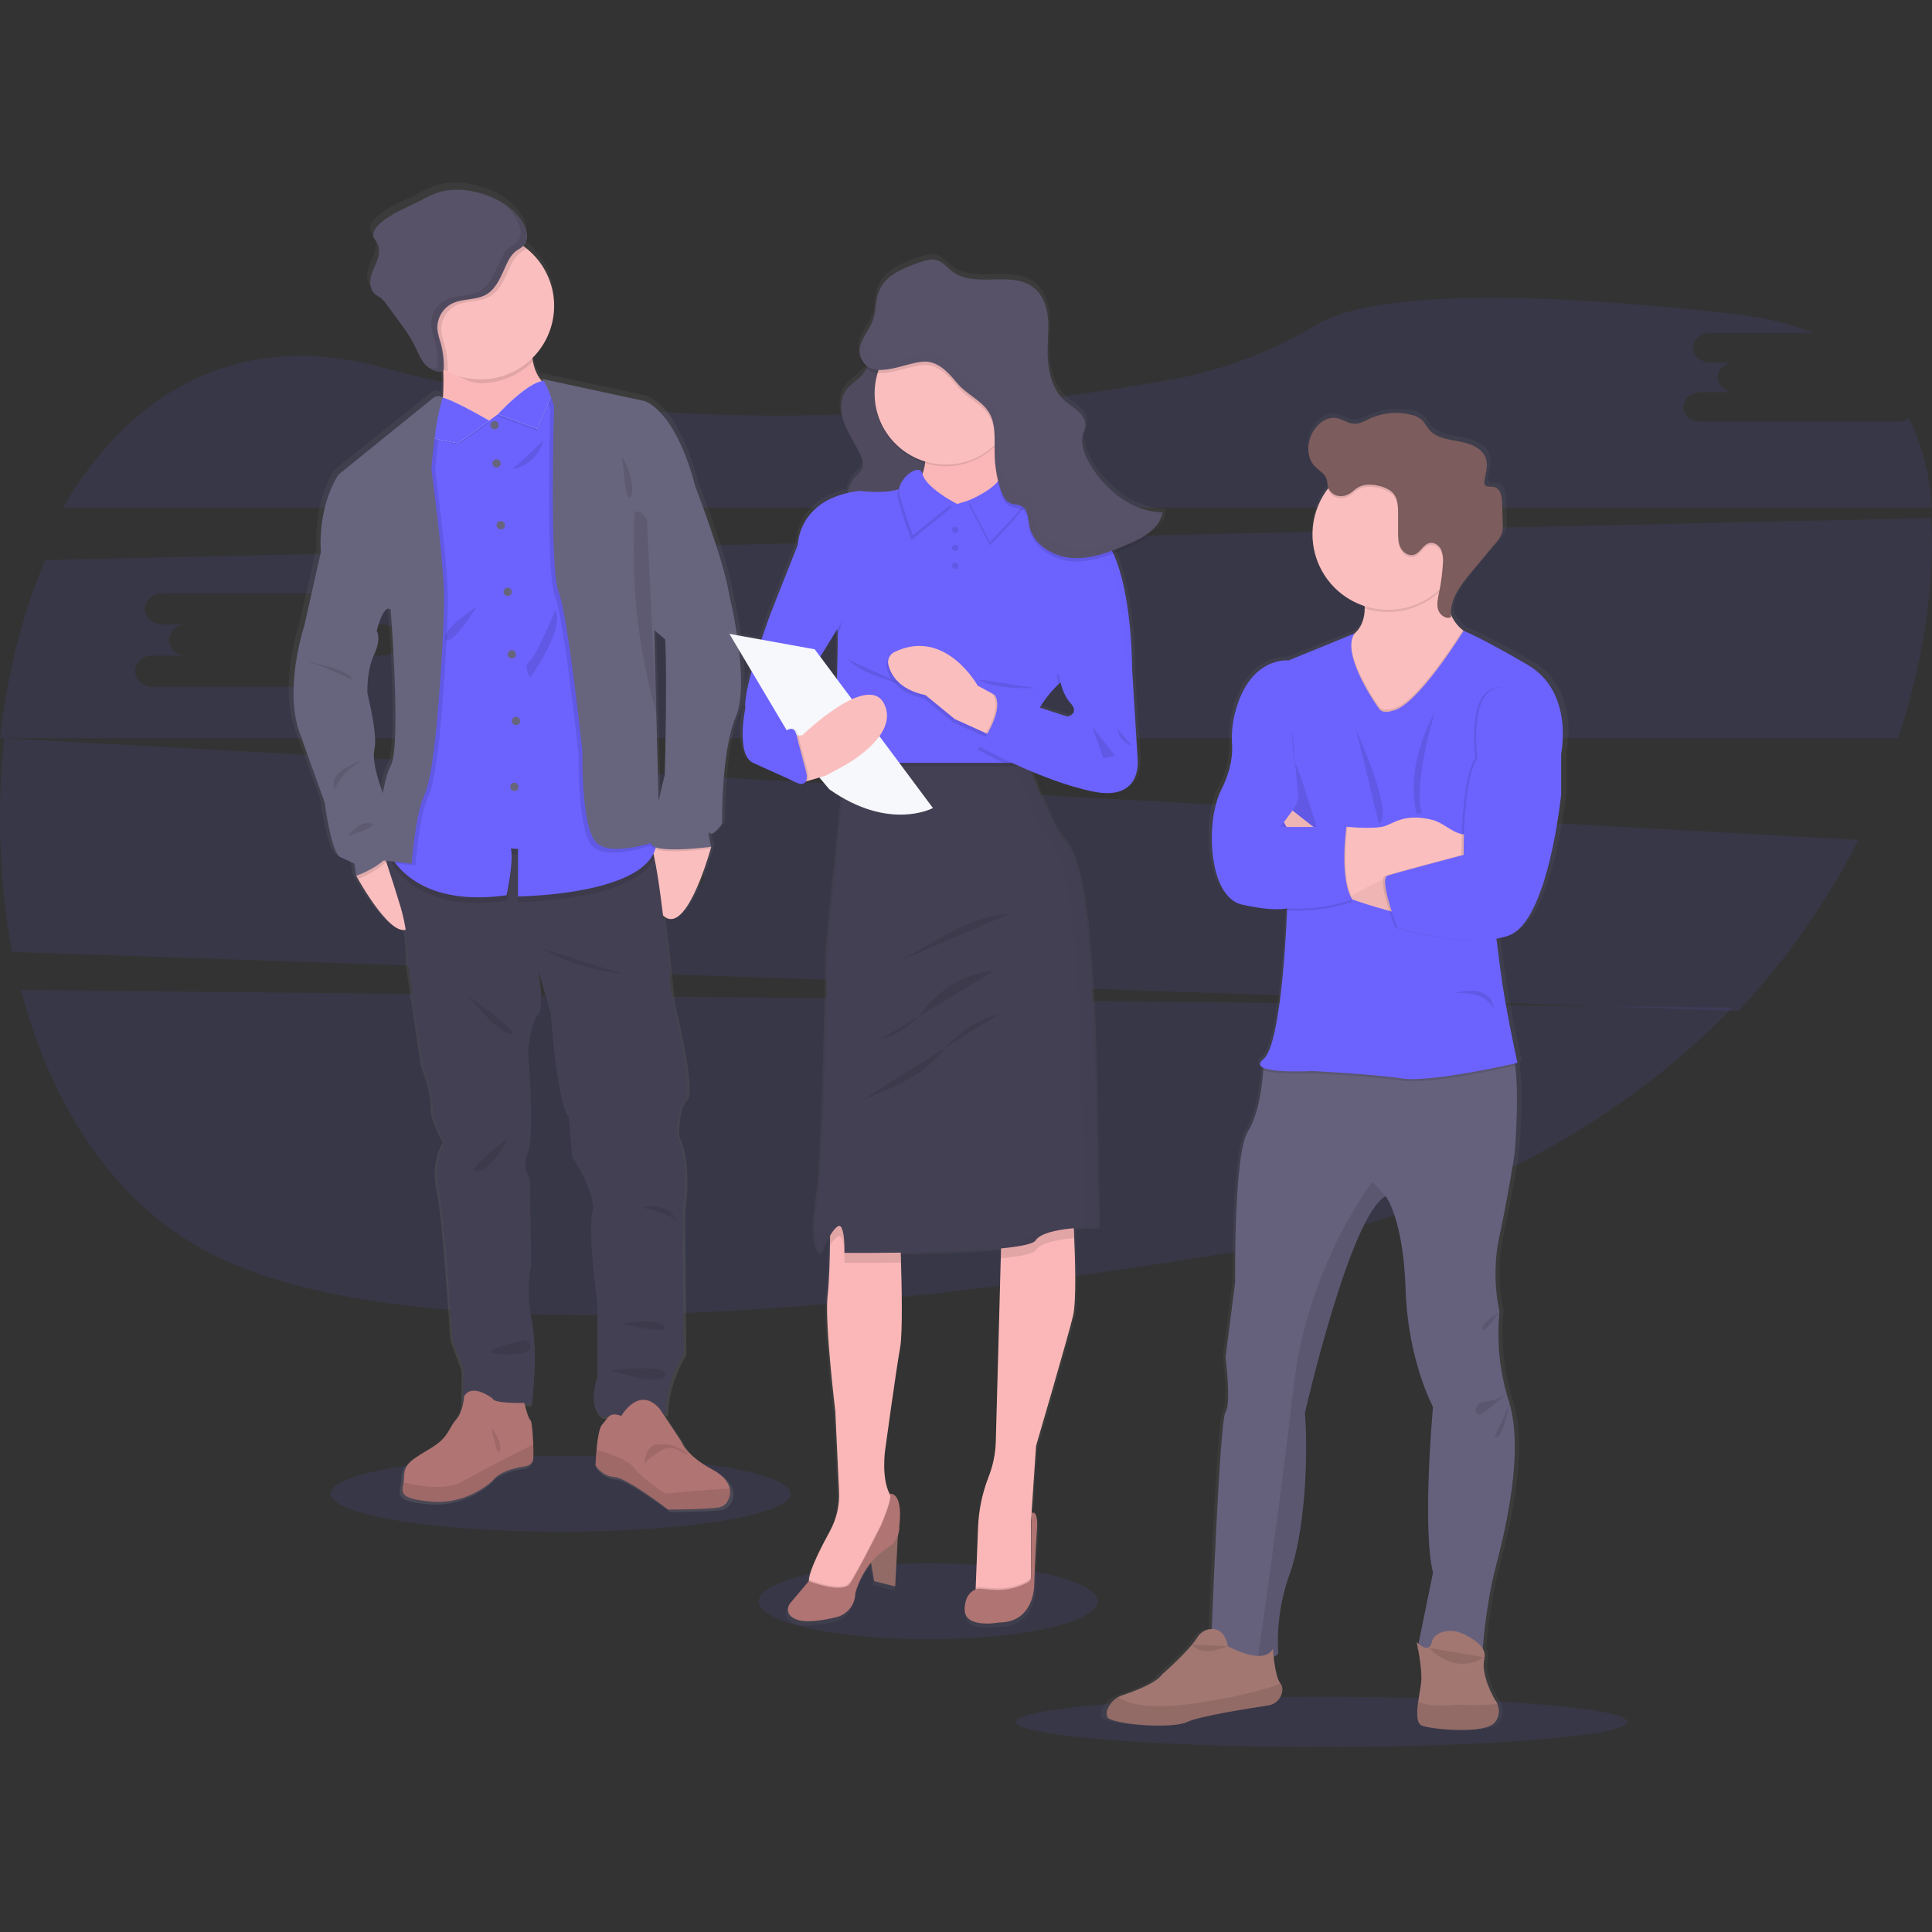 <svg width="180" height="180" viewBox="0 0 180 180" fill="none" xmlns="http://www.w3.org/2000/svg">
<rect x="0" y="0" width="180" height="180" fill="#333333" stroke="none"/>
<path opacity="0.1" d="M1.957 92.233C4.802 103.147 10.826 112.581 20.346 117.153C40.139 126.658 84.751 121.755 118.051 116.13C135.28 113.219 150.413 105.193 161.413 93.882L1.957 92.233Z" fill="#6C63FF"/>
<path opacity="0.1" d="M176.811 39.293H158.442C157.568 39.293 156.852 38.673 156.852 37.915C156.852 37.157 157.566 36.537 158.442 36.537H161.62C160.746 36.537 160.031 35.916 160.031 35.158C160.031 34.401 160.744 33.782 161.62 33.782H159.352C158.478 33.782 157.763 33.161 157.763 32.404C157.763 31.646 158.477 31.025 159.352 31.025H168.94C166.812 30.166 164.331 29.556 161.461 29.237C135.318 26.322 125.983 28.249 122.685 30.233C118.587 32.73 114.027 34.465 109.249 35.345C93.119 38.233 62.954 41.708 35.612 34.231C22.023 30.517 11.924 36.803 5.87 47.289H180C179.773 44.239 179.093 41.422 177.844 38.957C177.549 39.176 177.185 39.295 176.811 39.293Z" fill="#6C63FF"/>
<path opacity="0.1" d="M0.394 68.784C-0.309 75.418 -0.07 82.121 1.105 88.685L161.976 94.187C166.408 89.437 170.17 84.073 173.152 78.252L0.394 68.784ZM64.015 82.981H60.845C61.715 82.981 62.43 83.647 62.43 84.462C62.43 85.276 61.717 85.942 60.845 85.942H42.531C41.66 85.942 40.946 85.276 40.946 84.462C40.946 83.647 41.659 82.981 42.531 82.981H45.701C44.831 82.981 44.116 82.314 44.116 81.499C44.116 80.685 44.829 80.018 45.701 80.018H43.436C42.566 80.018 41.851 79.353 41.851 78.538C41.851 77.724 42.564 77.057 43.436 77.057H61.758C62.63 77.057 63.343 77.724 63.343 78.538C63.343 79.353 62.632 80.018 61.758 80.018H64.015C64.887 80.018 65.6 80.685 65.6 81.499C65.6 82.314 64.892 82.981 64.015 82.981Z" fill="#6C63FF"/>
<path opacity="0.1" d="M179.919 48.266L4.21 52.177C2.07 57.206 0.653 62.891 0 68.784H176.84C177.991 65.335 178.845 61.794 179.393 58.199C179.919 54.735 180.13 51.386 179.919 48.266ZM35.676 61.082H32.505C33.375 61.082 34.09 61.735 34.09 62.532C34.09 63.33 33.377 63.983 32.505 63.983H14.176C13.305 63.983 12.59 63.33 12.59 62.532C12.59 61.735 13.303 61.082 14.176 61.082H17.347C16.477 61.082 15.761 60.431 15.761 59.633C15.761 58.836 16.475 58.183 17.347 58.183H15.081C14.21 58.183 13.495 57.531 13.495 56.733C13.495 55.935 14.209 55.283 15.081 55.283H33.412C34.284 55.283 34.998 55.935 34.998 56.733C34.998 57.531 34.285 58.183 33.412 58.183H35.676C36.547 58.183 37.262 58.836 37.262 59.633C37.262 60.431 36.547 61.082 35.676 61.082Z" fill="#6C63FF"/>
<path opacity="0.1" d="M86.474 152.725C95.192 152.725 102.259 151.14 102.259 149.186C102.259 147.231 95.192 145.646 86.474 145.646C77.756 145.646 70.689 147.231 70.689 149.186C70.689 151.14 77.756 152.725 86.474 152.725Z" fill="#6C63FF"/>
<path opacity="0.1" d="M123.154 162.761C138.882 162.761 151.631 161.716 151.631 160.426C151.631 159.137 138.882 158.092 123.154 158.092C107.427 158.092 94.677 159.137 94.677 160.426C94.677 161.716 107.427 162.761 123.154 162.761Z" fill="#6C63FF"/>
<path opacity="0.1" d="M52.233 142.707C64.067 142.707 73.66 141.123 73.66 139.168C73.66 137.213 64.067 135.628 52.233 135.628C40.399 135.628 30.806 137.213 30.806 139.168C30.806 141.123 40.399 142.707 52.233 142.707Z" fill="#6C63FF"/>
<path d="M68.246 54.964C67.792 51.916 65.02 44.806 65.02 44.806C64.972 44.596 64.918 44.387 64.857 44.177C62.891 37.429 60.169 36.843 60.169 36.843L50.421 34.747C50.503 34.798 50.574 34.864 50.631 34.942C50.579 34.947 50.528 34.954 50.478 34.965C50.031 34.439 49.736 33.801 49.624 33.121C49.605 33.02 49.588 32.911 49.575 32.809C50.276 32.127 50.822 31.304 51.177 30.394C51.533 29.484 51.689 28.509 51.636 27.534C51.583 26.559 51.322 25.606 50.871 24.74C50.419 23.874 49.787 23.115 49.017 22.513C48.914 22.433 48.807 22.355 48.705 22.282C49.164 21.794 49.179 21.115 48.835 20.436C48.067 18.843 46.397 17.835 44.68 17.343C43.369 16.968 41.953 16.846 40.648 17.257C39.907 17.491 39.231 17.886 38.537 18.235C37.242 18.881 35.809 19.392 34.842 20.455C34.615 20.702 34.405 21.018 34.472 21.345C34.523 21.588 34.716 21.777 34.84 21.993C35.119 22.477 35.05 23.087 34.858 23.615C34.668 24.143 34.389 24.633 34.256 25.174C34.124 25.715 34.175 26.352 34.582 26.739C34.777 26.89 34.98 27.03 35.19 27.159C35.413 27.348 35.608 27.568 35.771 27.81C36.157 28.327 36.542 28.846 36.925 29.367C37.466 30.058 37.95 30.792 38.371 31.562C38.658 32.127 38.881 32.731 39.265 33.238C39.377 33.386 39.506 33.521 39.649 33.641L39.535 33.596C39.702 33.766 39.902 33.9 40.123 33.989C40.343 34.079 40.58 34.123 40.818 34.118C40.839 34.118 40.857 34.118 40.876 34.118C40.964 34.116 41.048 34.082 41.111 34.022C41.111 34.093 41.111 34.164 41.111 34.231C41.134 34.98 41.13 35.776 41.078 36.524L40.987 36.478C40.854 36.411 40.704 36.385 40.555 36.4C40.406 36.416 40.265 36.473 40.148 36.566L31.174 43.758C31.174 43.758 29.223 46.424 29.495 51.026L27.922 57.927C27.922 57.927 25.956 63.782 27.469 67.963C28.981 72.144 29.858 74.535 29.858 74.535C29.858 74.535 30.463 79.285 31.371 79.673C32.28 80.061 32.672 80.27 32.672 80.27L32.853 81.406C32.853 81.406 32.913 81.517 33.02 81.704C33.681 82.852 36.13 86.905 37.553 86.471C37.732 87.572 37.809 88.687 37.783 89.801L39.191 99.242C39.191 99.242 40.173 101.809 40.112 103.155C40.052 104.5 41.258 106.418 41.258 106.418C40.525 107.758 40.31 109.32 40.654 110.808C41.229 113.323 41.955 124.907 41.955 124.907L43.004 127.716L42.974 131.008C42.888 131.545 42.664 132.05 42.324 132.475C41.644 133.212 41.694 134.065 40.056 135.073C38.417 136.081 37.379 136.463 37.379 137.798C37.377 137.984 37.36 138.17 37.328 138.353C37.177 139.334 36.883 139.866 39.896 140.151C43.436 140.486 45.797 138.181 45.797 138.181C45.797 138.181 46.317 137.238 48.768 136.857C48.768 136.857 49.607 136.813 49.651 136.073C49.668 135.817 49.664 135.329 49.651 134.79C49.611 133.766 49.513 132.569 49.382 132.51C49.219 132.437 48.933 131.406 48.835 131.033H49.517C49.517 131.033 50.146 126.282 49.517 123.206C48.887 120.129 49.456 117.948 49.456 117.948L49.334 109.823C49.334 109.823 48.495 108.926 49.154 107.342C49.813 105.758 49.154 97.932 49.154 97.932C49.154 97.932 49.397 95.124 50.092 94.466C50.786 93.808 50.125 90.353 50.092 90.172L51.33 94.32C51.33 94.32 51.873 102.564 53.025 104.056L53.356 107.79C53.356 107.79 55.715 111.227 55.262 113.078C54.809 114.928 55.746 121.621 55.746 121.621V128.464C55.746 128.464 54.687 131.211 56.166 132.198L56.795 132.173C56.586 132.368 56.424 132.661 56.179 132.915C55.895 133.206 55.734 134.315 55.644 135.268C55.568 136.075 55.543 136.769 55.543 136.769C55.543 136.769 56.172 137.775 57.358 137.844C58.543 137.913 62.45 140.88 62.45 140.88C62.45 140.88 66.309 140.88 67.308 140.671L67.366 140.656C67.687 140.555 67.957 140.336 68.12 140.042C68.32 139.702 68.384 139.298 68.3 138.913C68.176 138.324 67.708 137.678 66.672 137.129C64.093 135.771 63.709 134.499 63.709 134.499L62.016 131.961H62.257C62.257 131.961 62.108 129.273 63.95 126.255L63.831 112.962C63.831 112.962 64.586 108.392 63.287 105.911C63.287 105.911 63.18 103.283 64.049 102.476C64.918 101.669 62.893 93.515 62.893 93.515C62.893 93.515 62.473 89.137 61.98 85.143C64.022 87.077 66.139 80.113 66.496 78.875H66.548L66.525 78.785C66.54 78.726 66.548 78.697 66.548 78.697C66.548 78.697 66.095 77.087 66.426 77.414C66.758 77.741 67.576 76.517 67.576 76.517C67.576 76.517 67.454 69.855 68.877 66.498C70.3 63.141 68.246 54.964 68.246 54.964ZM62.161 59.203L62.171 59.184C62.381 63.252 62.131 71.932 62.131 71.932C62.131 71.932 61.85 73.045 61.55 74.354L61.34 66.108L61.13 58.34L62.161 59.203ZM36.12 56.399C36.12 56.399 37.148 69.243 36.12 71.096C35.828 71.624 35.582 72.563 35.379 73.633C35.039 72.743 34.319 70.651 34.577 69.543C34.911 68.109 33.912 64.344 33.912 64.256C33.912 64.168 33.822 62.16 34.542 60.626C35.261 59.092 34.789 58.428 34.789 58.428C34.789 58.428 35.394 55.913 36.12 56.399Z" fill="url(#paint0_linear)"/>
<path d="M38.624 85.327C37.728 89.261 34.166 83.313 33.354 81.886C33.249 81.7 33.19 81.591 33.19 81.591L33.576 79.782L35.618 78.944C35.941 79.113 36.247 79.312 36.532 79.539C37.651 80.417 39.315 82.28 38.624 85.327Z" fill="#FBBEBE"/>
<path d="M66.266 78.891C66.266 78.891 66.266 78.921 66.243 78.979C66.243 79.004 66.226 79.038 66.215 79.074C65.865 80.302 63.788 87.215 61.782 85.296C59.587 83.2 60.653 78.355 60.653 78.355H60.667L65.284 77.883L66.198 78.822L66.266 78.891Z" fill="#FBBEBE"/>
<path d="M63.595 112.914L63.712 126.116C61.901 129.113 62.05 131.775 62.05 131.775L56.083 132.009C54.627 131.031 55.663 128.304 55.663 128.304V121.506C55.663 121.506 54.742 114.865 55.187 113.025C55.632 111.185 53.318 107.786 53.318 107.786L52.99 104.079C51.861 102.597 51.326 94.414 51.326 94.414L50.116 90.281C50.149 90.459 50.779 93.909 50.116 94.543C49.453 95.178 49.195 97.983 49.195 97.983C49.195 97.983 49.847 105.753 49.195 107.323C48.542 108.892 49.371 109.785 49.371 109.785L49.49 117.851C49.49 117.851 48.926 120.016 49.549 123.069C50.172 126.123 49.549 130.84 49.549 130.84H43.148L43.177 127.548L42.14 124.76C42.14 124.76 41.427 113.255 40.862 110.764C40.525 109.287 40.735 107.738 41.454 106.405C41.454 106.405 40.269 104.508 40.328 103.173C40.386 101.838 39.413 99.292 39.413 99.292L38.032 89.923C38.07 88.119 37.84 86.321 37.348 84.585C36.547 81.915 35.359 78.415 35.359 78.415L36.7 78.535L43.464 79.136C43.464 79.136 59.912 78.032 60.649 78.95C60.804 79.25 60.909 79.573 60.959 79.908C61.698 83.221 62.674 93.6 62.674 93.6C62.674 93.6 64.663 101.696 63.809 102.496C62.955 103.297 63.06 105.904 63.06 105.904C64.34 108.366 63.595 112.914 63.595 112.914Z" fill="#444053"/>
<path d="M49.69 135.847C49.643 136.582 48.823 136.626 48.823 136.626C46.418 137.004 45.906 137.938 45.906 137.938C45.906 137.938 43.598 140.229 40.117 139.896C37.159 139.611 37.446 139.085 37.599 138.11C37.629 137.929 37.645 137.745 37.648 137.561C37.648 136.226 38.672 135.847 40.275 134.837C41.878 133.827 41.834 132.99 42.501 132.257C43.168 131.524 43.237 130.101 43.237 130.101C43.993 128.787 45.908 130.31 45.908 130.31C45.999 130.775 48.846 130.71 48.846 130.71C48.846 130.71 49.224 132.223 49.419 132.311C49.547 132.37 49.643 133.556 49.681 134.575C49.702 135.109 49.706 135.593 49.69 135.847Z" fill="#B07473"/>
<path opacity="0.1" d="M49.69 135.846C49.643 136.582 48.823 136.626 48.823 136.626C46.418 137.003 45.906 137.938 45.906 137.938C45.906 137.938 43.598 140.228 40.117 139.895C37.159 139.61 37.446 139.084 37.599 138.11C38.921 138.437 41.448 138.894 42.923 138.093C44.973 136.982 46.444 136.207 46.444 136.207L49.683 134.579C49.702 135.109 49.706 135.593 49.69 135.846Z" fill="black"/>
<path d="M67.811 139.805C67.653 140.096 67.389 140.315 67.073 140.415L67.016 140.43C66.036 140.639 62.249 140.639 62.249 140.639C62.249 140.639 58.42 137.682 57.261 137.615C56.103 137.548 55.48 136.546 55.48 136.546C55.48 136.546 55.503 135.859 55.577 135.058C55.667 134.111 55.824 133.011 56.103 132.722C56.615 132.187 56.733 131.464 57.885 131.921C57.885 131.921 59.53 129.025 61.468 131.263L63.474 134.302C63.474 134.302 63.852 135.559 66.393 136.924C67.408 137.468 67.862 138.11 67.99 138.694C68.07 139.074 68.007 139.47 67.811 139.805Z" fill="#B07473"/>
<path opacity="0.1" d="M67.811 139.805C67.585 139.996 67.335 140.201 67.073 140.415L67.016 140.43C66.036 140.639 62.249 140.639 62.249 140.639C62.249 140.639 58.42 137.682 57.261 137.615C56.103 137.548 55.48 136.547 55.48 136.547C55.48 136.547 55.503 135.859 55.577 135.059C56.756 135.411 58.541 136.033 59.02 136.704C59.754 137.724 61.984 139.149 61.984 139.149C61.984 139.149 66.143 138.749 67.99 138.695C68.07 139.074 68.007 139.47 67.811 139.805Z" fill="black"/>
<path d="M51.627 36.325L46.151 42.107C46.151 42.107 39.514 41.619 40.672 39.661C41.262 38.664 41.354 36.577 41.302 34.762C41.254 33.012 41.073 31.522 41.073 31.522C41.073 31.522 50.381 26.895 49.676 31.21C49.524 32.023 49.515 32.856 49.651 33.672C50.047 35.852 51.627 36.325 51.627 36.325Z" fill="#FBB7B7"/>
<path opacity="0.1" d="M49.668 31.21C49.516 32.023 49.508 32.856 49.643 33.672C49.006 34.316 48.248 34.828 47.411 35.176C46.575 35.525 45.677 35.704 44.771 35.703C43.512 35.703 42.15 34.669 41.133 34.072C41.084 32.32 41.074 31.522 41.074 31.522C41.074 31.522 50.382 26.895 49.668 31.21Z" fill="black"/>
<path d="M51.628 28.496C51.628 30.048 51.101 31.554 50.133 32.768C49.164 33.982 47.811 34.831 46.296 35.177C44.781 35.522 43.194 35.344 41.793 34.671C40.393 33.997 39.263 32.869 38.589 31.471C37.915 30.072 37.736 28.486 38.082 26.973C38.428 25.46 39.278 24.109 40.493 23.141C41.708 22.174 43.216 21.647 44.77 21.648C46.325 21.648 47.832 22.175 49.047 23.143C49.852 23.785 50.502 24.599 50.949 25.526C51.395 26.452 51.627 27.467 51.628 28.496Z" fill="#FBBEBE"/>
<path opacity="0.1" d="M60.958 79.908C59.25 83.967 48.264 84.051 48.264 84.051V79.625L47.599 79.581C47.886 80.849 47.196 83.94 47.196 83.94C38.514 85.164 36.397 80.222 36.397 80.222L36.699 78.531L43.463 79.133C43.463 79.133 59.911 78.028 60.648 78.946C60.804 79.248 60.908 79.573 60.958 79.908Z" fill="black"/>
<path d="M48.264 83.516V79.091L47.599 79.049C47.886 80.306 47.196 83.407 47.196 83.407C40.662 84.327 37.846 81.758 36.854 80.43C36.675 80.201 36.522 79.953 36.397 79.692L39.049 64.792L39.678 42.863L40.629 39.016L40.849 37.169V37.148H40.872L41.548 37.438L45.591 39.183L50.184 35.719L50.251 35.671L50.48 35.497L50.86 35.801L51.804 36.557L54.831 56.087C54.831 56.087 60.077 71.123 61.059 77.192C61.099 77.435 61.13 77.661 61.156 77.873C61.804 83.414 48.264 83.516 48.264 83.516Z" fill="#6C63FF"/>
<path d="M46.082 40.005C46.298 40.005 46.472 39.83 46.472 39.615C46.472 39.4 46.298 39.225 46.082 39.225C45.867 39.225 45.692 39.4 45.692 39.615C45.692 39.83 45.867 40.005 46.082 40.005Z" fill="#67647E"/>
<path d="M46.263 43.563C46.479 43.563 46.654 43.389 46.654 43.173C46.654 42.958 46.479 42.784 46.263 42.784C46.048 42.784 45.873 42.958 45.873 43.173C45.873 43.389 46.048 43.563 46.263 43.563Z" fill="#67647E"/>
<path d="M46.654 49.324C46.869 49.324 47.044 49.15 47.044 48.934C47.044 48.719 46.869 48.544 46.654 48.544C46.438 48.544 46.263 48.719 46.263 48.934C46.263 49.15 46.438 49.324 46.654 49.324Z" fill="#67647E"/>
<path d="M47.297 55.53C47.513 55.53 47.687 55.355 47.687 55.14C47.687 54.925 47.513 54.75 47.297 54.75C47.081 54.75 46.907 54.925 46.907 55.14C46.907 55.355 47.081 55.53 47.297 55.53Z" fill="#67647E"/>
<path d="M47.687 61.355C47.902 61.355 48.077 61.181 48.077 60.965C48.077 60.75 47.902 60.576 47.687 60.576C47.471 60.576 47.296 60.75 47.296 60.965C47.296 61.181 47.471 61.355 47.687 61.355Z" fill="#67647E"/>
<path d="M48.077 67.56C48.292 67.56 48.467 67.386 48.467 67.171C48.467 66.955 48.292 66.781 48.077 66.781C47.861 66.781 47.687 66.955 47.687 67.171C47.687 67.386 47.861 67.56 48.077 67.56Z" fill="#67647E"/>
<path d="M47.922 73.698C48.138 73.698 48.312 73.524 48.312 73.309C48.312 73.094 48.138 72.919 47.922 72.919C47.706 72.919 47.532 73.094 47.532 73.309C47.532 73.524 47.706 73.698 47.922 73.698Z" fill="#67647E"/>
<path opacity="0.1" d="M41.109 66.959C41.109 66.959 40.673 72.666 39.871 74.325C39.07 75.985 38.713 80.642 38.713 80.642L36.852 80.432C36.673 80.203 36.52 79.956 36.395 79.694L39.047 64.794L39.676 42.866L40.629 39.016L40.849 37.17L40.874 37.159C40.978 37.11 41.092 37.086 41.207 37.087C41.322 37.089 41.435 37.117 41.537 37.17L41.625 37.216C41.599 37.291 41.574 37.369 41.55 37.449C40.824 39.718 40.553 43.901 40.553 43.901C40.553 43.901 41.602 51.552 41.711 55.111C41.821 58.669 41.109 66.959 41.109 66.959Z" fill="black"/>
<path opacity="0.1" d="M36.532 79.545C36.512 79.593 36.488 79.639 36.461 79.684C35.739 80.901 33.91 81.674 33.354 81.886C33.249 81.7 33.19 81.591 33.19 81.591L33.576 79.782L35.618 78.944C35.941 79.115 36.248 79.316 36.532 79.545Z" fill="black"/>
<path d="M31.588 50.424L29.895 51.432L28.353 58.283C28.353 58.283 26.422 64.094 27.906 68.246C29.389 72.397 30.252 74.773 30.252 74.773C30.252 74.773 30.845 79.489 31.737 79.874C32.629 80.26 33.013 80.467 33.013 80.467L33.191 81.595C33.191 81.595 35.608 80.775 36.462 79.332C37.316 77.888 35.833 74.302 35.833 74.302C35.833 74.302 34.557 71.246 34.884 69.824C35.212 68.401 34.23 64.664 34.23 64.585C34.23 64.505 34.142 62.508 34.859 60.98C35.577 59.452 35.099 58.801 35.099 58.801L34.651 54.442L31.588 50.424Z" fill="#67647E"/>
<path opacity="0.1" d="M61.099 78.625C61.099 78.625 56.615 80.314 55.19 78.835C53.766 77.355 53.912 70.413 53.912 70.413C53.912 70.413 52.548 57.602 51.686 55.498C50.824 53.394 51.267 38.209 51.267 38.209C51.267 38.209 50.687 36.245 50.182 35.732C50.15 35.699 50.114 35.67 50.075 35.646L50.249 35.684L50.857 35.814L51.801 36.57L54.829 56.099C54.829 56.099 60.075 71.136 61.057 77.204L61.099 78.625Z" fill="black"/>
<path opacity="0.1" d="M66.266 79.07H66.215C65.651 79.143 60.669 79.745 60.648 78.709C60.648 78.59 60.654 78.47 60.667 78.351L65.284 77.879L66.198 78.818C66.215 78.879 66.228 78.931 66.24 78.973L66.266 79.07Z" fill="black"/>
<path d="M61.486 43.563L64.759 45.269C64.759 45.269 67.487 52.323 67.923 55.347C67.923 55.347 69.944 63.449 68.553 66.781C67.162 70.113 67.277 76.727 67.277 76.727C67.277 76.727 66.475 77.942 66.148 77.618C65.821 77.293 66.268 78.892 66.268 78.892C66.268 78.892 60.672 79.633 60.649 78.535C60.626 77.437 61.933 72.19 61.933 72.19C61.933 72.19 62.29 59.706 61.784 57.749C61.278 55.791 61.486 43.563 61.486 43.563Z" fill="#67647E"/>
<path opacity="0.1" d="M51.717 56.86C51.717 56.86 49.875 61.365 49.281 61.663C48.687 61.961 49.401 63.145 49.401 63.145C49.401 63.145 52.756 58.461 51.717 56.86Z" fill="black"/>
<path opacity="0.1" d="M50.617 41.055C50.638 40.969 48.421 43.228 47.827 43.569C47.233 43.911 49.994 43.548 50.617 41.055Z" fill="black"/>
<path opacity="0.1" d="M44.444 56.504C44.444 56.504 41.059 58.69 41.506 59.555C41.953 60.421 44.444 56.504 44.444 56.504Z" fill="black"/>
<path opacity="0.1" d="M50.589 88.41C50.589 88.41 53.47 90.26 57.952 90.715L50.589 88.41Z" fill="black"/>
<path opacity="0.1" d="M43.67 92.859C43.67 92.859 46.342 96.212 47.56 96.298C48.78 96.384 43.67 92.859 43.67 92.859Z" fill="black"/>
<path opacity="0.1" d="M47.413 105.999C47.293 106.057 45.898 109.023 44.475 109.113C43.053 109.203 47.413 105.999 47.413 105.999Z" fill="black"/>
<path opacity="0.1" d="M59.792 112.495C59.792 112.495 62.44 111.902 63.03 113.799C63.03 113.792 62.852 113.199 59.792 112.495Z" fill="black"/>
<path opacity="0.1" d="M58.01 123.342C58.01 123.342 61.218 122.688 61.9 123.579C62.582 124.47 58.01 123.342 58.01 123.342Z" fill="black"/>
<path opacity="0.1" d="M48.936 124.859C48.936 124.889 45.671 125.513 45.788 125.928C45.906 126.343 49.271 126.284 49.391 125.631C49.412 125.55 49.417 125.466 49.406 125.384C49.395 125.301 49.367 125.222 49.325 125.15C49.282 125.078 49.226 125.015 49.159 124.966C49.093 124.916 49.017 124.88 48.936 124.859Z" fill="black"/>
<path opacity="0.1" d="M56.942 127.671C56.942 127.671 62.307 127.018 61.978 128.145C61.648 129.273 56.942 127.671 56.942 127.671Z" fill="black"/>
<path opacity="0.1" d="M28.857 61.663C28.886 61.751 32.39 62.227 32.864 63.354C32.864 63.354 29.421 61.751 28.878 61.751" fill="black"/>
<path opacity="0.1" d="M33.784 70.825C33.784 70.825 30.874 71.745 31.082 73.13C31.29 74.516 30.786 72.489 33.784 70.825Z" fill="black"/>
<path opacity="0.1" d="M32.428 77.883C32.428 77.883 33.487 76.431 34.497 76.697C35.506 76.963 32.428 77.883 32.428 77.883Z" fill="black"/>
<path opacity="0.1" d="M49.047 23.144C48.945 23.242 48.831 23.328 48.707 23.397C47.867 23.886 47.637 24.638 47.238 25.505C46.867 26.3 46.457 27.14 45.708 27.591C44.741 28.173 43.468 27.959 42.462 28.467C42.016 28.699 41.65 29.059 41.41 29.501C41.171 29.942 41.07 30.446 41.12 30.946C41.183 31.331 41.279 31.711 41.405 32.081C41.633 32.883 41.737 33.715 41.711 34.548C41.713 34.572 41.713 34.597 41.711 34.621C40.851 34.192 40.091 33.587 39.481 32.846C38.87 32.105 38.422 31.243 38.166 30.318C37.91 29.392 37.852 28.424 37.995 27.474C38.139 26.525 38.48 25.616 38.998 24.807C39.516 23.998 40.198 23.307 41 22.778C41.803 22.25 42.707 21.895 43.656 21.738C44.604 21.582 45.575 21.626 46.505 21.868C47.435 22.11 48.304 22.544 49.055 23.144H49.047Z" fill="black"/>
<path d="M48.869 21.081C48.116 19.501 46.477 18.499 44.792 18.011C43.506 17.64 42.108 17.519 40.833 17.927C40.105 18.158 39.444 18.556 38.762 18.898C37.49 19.539 36.093 20.046 35.136 21.1C34.912 21.345 34.717 21.66 34.773 21.984C34.821 22.225 35.01 22.404 35.132 22.626C35.407 23.108 35.342 23.713 35.151 24.237C34.96 24.761 34.689 25.247 34.559 25.786C34.429 26.325 34.479 26.955 34.878 27.339C35.056 27.509 35.285 27.615 35.478 27.758C35.696 27.946 35.888 28.163 36.047 28.403L37.18 29.95C37.712 30.635 38.187 31.364 38.598 32.127C38.879 32.689 39.098 33.288 39.475 33.789C39.853 34.29 40.44 34.692 41.066 34.638C41.114 34.639 41.162 34.629 41.206 34.608C41.25 34.587 41.288 34.557 41.318 34.518C41.341 34.469 41.352 34.415 41.349 34.361C41.377 33.531 41.275 32.702 41.049 31.903C40.923 31.533 40.827 31.153 40.764 30.767C40.715 30.267 40.817 29.765 41.056 29.323C41.296 28.882 41.661 28.521 42.106 28.288C43.114 27.781 44.387 27.995 45.352 27.414C46.103 26.962 46.513 26.121 46.882 25.319C47.287 24.451 47.511 23.699 48.351 23.21C49.19 22.722 49.286 21.913 48.869 21.081Z" fill="#585268"/>
<path opacity="0.1" d="M45.797 133.045C45.797 133.045 46.846 134.38 46.573 135.141C46.3 135.901 45.797 133.045 45.797 133.045Z" fill="black"/>
<path opacity="0.1" d="M59.991 136.385C59.991 136.385 60.224 134.596 61.158 134.579C62.092 134.562 62.138 134.482 62.851 134.757C63.565 135.031 64.234 135.457 64.02 135.52C63.806 135.583 62.792 134.497 61.752 135.052C61.102 135.407 60.509 135.857 59.991 136.385Z" fill="black"/>
<path opacity="0.1" d="M42.665 41.428L45.603 39.372C45.603 39.372 41.306 36.836 40.794 37.193C40.282 37.549 39.929 40.755 39.929 40.755L42.665 41.428Z" fill="black"/>
<path d="M42.654 41.296L45.591 39.2C45.591 39.2 41.294 36.664 40.782 37.021C40.27 37.377 39.917 40.759 39.917 40.759L42.654 41.296Z" fill="#E1E7EF"/>
<path d="M42.654 41.296L45.591 39.2C45.591 39.2 41.294 36.664 40.782 37.021C40.27 37.377 39.917 40.759 39.917 40.759L42.654 41.296Z" fill="#6C63FF"/>
<path d="M41.268 37.038L41.179 36.994C41.048 36.927 40.901 36.9 40.754 36.915C40.608 36.93 40.469 36.987 40.355 37.08L31.542 44.219C31.542 44.219 29.627 46.866 29.893 51.433L35.09 58.786C35.09 58.786 35.684 56.297 36.395 56.77C36.395 56.77 37.405 69.522 36.395 71.36C35.386 73.198 34.941 80.078 34.941 80.078L38.355 80.463C38.355 80.463 38.712 75.807 39.514 74.147C40.315 72.487 40.751 66.781 40.751 66.781C40.751 66.781 41.473 58.491 41.354 54.932C41.234 51.374 40.195 43.723 40.195 43.723C40.195 43.723 40.487 39.238 41.268 37.038Z" fill="#67647E"/>
<path opacity="0.1" d="M50.047 40.129L46.385 38.775C46.385 38.775 51.047 33.674 51.631 36.503L50.047 40.129Z" fill="black"/>
<path d="M50.047 39.95L46.385 38.597C46.385 38.597 51.047 33.496 51.631 36.325L50.047 39.95Z" fill="#E1E7EF"/>
<path d="M50.047 39.95L46.385 38.597C46.385 38.597 51.047 33.496 51.631 36.325L50.047 39.95Z" fill="#6C63FF"/>
<path opacity="0.1" d="M49.928 35.61C49.98 35.602 50.035 35.614 50.079 35.644L49.928 35.61Z" fill="black"/>
<path d="M50.281 35.256L59.996 37.352C59.996 37.352 62.669 37.945 64.6 44.647C66.53 51.349 61.956 59.559 61.956 59.559L60.947 58.702L61.452 78.273C61.452 78.273 56.968 79.962 55.544 78.483C54.119 77.003 54.268 70.054 54.268 70.054C54.268 70.054 52.902 57.246 52.04 55.139C51.177 53.033 51.62 37.853 51.62 37.853C51.62 37.853 50.827 35.139 50.281 35.256Z" fill="#67647E"/>
<path opacity="0.1" d="M59.169 47.727C59.032 47.853 58.873 53.776 59.467 58.283C59.83 61.028 60.391 63.744 61.145 66.408L60.264 48.35C60.264 48.35 59.584 47.342 59.169 47.727Z" fill="black"/>
<path opacity="0.1" d="M57.981 42.627C58.218 42.775 59.259 45.236 58.782 46.243C58.306 47.252 57.981 42.627 57.981 42.627Z" fill="black"/>
<path opacity="0.1" d="M48.812 21.081C48.335 20.143 47.592 19.366 46.676 18.847C47.357 19.334 47.907 19.982 48.277 20.733C48.697 21.572 48.573 22.41 47.757 22.869C46.94 23.328 46.687 24.109 46.288 24.977C45.916 25.771 45.507 26.611 44.756 27.073C43.791 27.655 42.517 27.439 41.51 27.946C41.065 28.18 40.7 28.541 40.461 28.983C40.222 29.425 40.12 29.928 40.167 30.428C40.232 30.813 40.328 31.192 40.455 31.561C40.683 32.363 40.787 33.195 40.761 34.028C40.763 34.082 40.752 34.136 40.728 34.185C40.699 34.224 40.661 34.255 40.617 34.275C40.574 34.296 40.526 34.306 40.478 34.305C40.226 34.324 39.974 34.277 39.746 34.168C39.911 34.332 40.108 34.46 40.324 34.545C40.541 34.629 40.772 34.669 41.005 34.661C41.042 34.666 41.081 34.663 41.117 34.651C41.154 34.639 41.187 34.619 41.214 34.592C41.241 34.566 41.262 34.533 41.274 34.497C41.287 34.461 41.291 34.422 41.286 34.384C41.313 33.551 41.21 32.719 40.981 31.918C40.853 31.548 40.757 31.168 40.694 30.782C40.646 30.282 40.748 29.779 40.987 29.338C41.226 28.896 41.592 28.536 42.037 28.303C43.044 27.796 44.318 28.009 45.283 27.429C46.034 26.976 46.443 26.136 46.812 25.333C47.217 24.466 47.442 23.713 48.281 23.225C49.12 22.737 49.232 21.913 48.812 21.081Z" fill="black"/>
<path d="M108.584 47.398C105.693 47.342 103.142 45.303 101.696 42.811C101.317 42.218 101.078 41.546 100.999 40.847C101.009 40.688 101.036 40.531 101.079 40.378C101.167 40.144 101.237 39.904 101.289 39.659C101.3 39.562 101.3 39.463 101.289 39.366C101.289 39.366 101.289 39.366 101.289 39.349C101.358 38.819 101.045 38.301 100.659 37.939C100.273 37.576 99.789 37.31 99.386 36.95C98.144 35.86 97.766 34.112 97.743 32.448V32.36C97.757 31.648 97.814 30.933 97.808 30.22C97.818 29.816 97.8 29.411 97.755 29.009C97.636 28.001 97.252 26.974 96.459 26.331C94.39 24.654 90.911 26.4 88.769 24.816C88.248 24.428 87.827 23.856 87.195 23.705C86.719 23.59 86.224 23.745 85.758 23.9C84.18 24.42 82.419 25.103 81.802 26.624C81.45 27.498 81.549 28.496 81.225 29.38C81.016 29.973 80.615 30.482 80.323 31.044C80.084 31.467 79.968 31.948 79.988 32.433C79.962 32.685 79.997 32.938 80.09 33.173C80.2 33.456 80.376 33.708 80.605 33.909C80.522 34.084 80.419 34.248 80.298 34.399C79.895 34.892 79.276 35.237 78.857 35.728C78.08 36.627 78.11 37.849 78.492 38.905C78.873 39.961 79.564 40.923 80.04 41.952C80.25 42.398 80.409 42.897 80.197 43.341C80.048 43.649 79.74 43.884 79.501 44.15C79.151 44.542 78.931 45.032 78.871 45.554C74.148 46.631 74.144 50.422 74.144 50.422L71.593 56.831C71.593 56.831 71.183 57.91 70.703 59.335L67.684 58.794L69.782 62.302C69.385 63.732 69.104 65.056 69.196 65.722C69.196 65.722 68.258 70.123 69.927 70.892L73.607 72.546C73.766 72.644 73.938 72.72 74.117 72.774L74.266 72.841C74.319 72.867 74.378 72.881 74.438 72.881C74.497 72.881 74.556 72.867 74.61 72.841H74.62H74.66C74.732 72.846 74.803 72.835 74.87 72.81C74.952 72.766 75.017 72.696 75.055 72.611C75.053 72.604 75.053 72.597 75.055 72.59L76.156 72.271L77.09 73.376C77.51 73.671 77.929 73.927 78.326 74.157L76.88 88.496C76.88 88.496 76.647 107.566 75.942 111.912C75.682 113.522 75.68 114.62 75.779 115.366L75.751 115.412C75.925 116.638 76.381 116.879 76.381 116.879V116.862C76.389 116.869 76.398 116.875 76.408 116.879C76.62 116.322 76.873 115.782 77.163 115.261C77.163 115.364 77.163 115.471 77.163 115.576C77.149 117.193 77.098 119.459 76.93 120.932C76.645 123.447 77.661 131.735 77.661 131.735L78.011 139.279C78.068 140.56 77.77 141.832 77.151 142.955C76.311 144.462 75.239 146.583 75.162 147.524C75.157 147.574 75.157 147.626 75.162 147.676L73.361 149.839C73.361 149.839 72.659 150.925 74.247 151.363C75.101 151.6 76.574 151.363 77.757 151.084C78.274 150.965 78.735 150.675 79.065 150.261C79.395 149.847 79.576 149.333 79.576 148.804C79.875 147.765 80.381 146.796 81.062 145.956L81.358 147.693L83.338 148.184L83.592 143.422C83.695 143.155 83.741 142.87 83.729 142.584C84.119 139.198 82.81 139.501 82.81 139.501C82.845 139.531 82.867 139.573 82.873 139.619L82.81 139.504C82.006 137.919 82.39 135.312 82.39 135.312C82.39 135.312 83.439 127.768 83.798 125.775C84.056 124.367 83.949 119.756 83.863 117.183C83.863 117.076 83.863 116.973 83.853 116.871C86.924 116.831 90.689 116.728 93.33 116.472V116.783L92.843 134.606C92.81 135.742 92.579 136.864 92.159 137.921C92.159 137.942 92.145 137.961 92.136 137.982C91.557 139.475 91.23 141.053 91.169 142.653L90.942 148.311V148.469C90.548 148.62 89.925 149.058 89.908 150.327C89.881 152.188 93.164 151.568 93.164 151.568C96.446 151.568 96.473 148.156 96.473 148.156C96.473 148.156 96.576 145.028 96.734 142.934C96.891 140.841 96.238 141.302 96.238 141.302L96.188 147.257C96.188 147.272 96.188 147.287 96.188 147.303V142.083L96.238 141.327V141.306V141.144L96.652 135.002C96.652 135.002 99.675 124.767 100.143 122.803C100.477 121.408 100.338 117.204 100.229 114.88C100.229 114.773 100.229 114.67 100.212 114.572C101.15 114.488 101.979 114.48 102.311 114.48H102.464C102.464 114.48 102.309 98.041 101.916 91.847C101.524 85.652 100.901 79.983 99.337 78.278C98.393 77.246 97.078 74.063 96.19 71.706C98.056 72.511 99.993 73.143 101.975 73.592C106.925 74.627 106.247 70.335 106.247 70.335L105.745 62.219H105.779C105.761 60.093 105.578 57.971 105.233 55.873C104.971 54.264 104.57 52.6 103.958 51.263C104.495 51.053 105.026 50.829 105.546 50.598C106.891 50.005 108.406 49.165 108.599 47.717H108.534C108.56 47.612 108.577 47.506 108.584 47.398ZM77.902 59.134C77.912 59.972 77.881 61.426 77.831 63.034L76.259 60.938L77.835 58.386L77.902 59.134ZM99.614 66.561L96.996 65.722C97.46 64.999 98.003 64.329 98.614 63.723L98.84 63.514L98.758 63.531L98.884 63.415L98.96 63.398L98.84 63.514L98.983 63.484C99.14 64.141 99.445 64.754 99.875 65.276C100.815 66.301 99.617 66.561 99.617 66.561H99.614Z" fill="url(#paint1_linear)"/>
<path d="M83.706 142.001L83.4 147.802L81.446 147.314L81.035 144.902L83.706 142.001Z" fill="#A27772"/>
<path opacity="0.1" d="M83.706 142.001L83.4 147.802L81.446 147.314L81.035 144.902L83.706 142.001Z" fill="black"/>
<path d="M90.877 148.571L93.856 149.188L96.066 147.239V141.746L96.116 140.996V140.973V140.813L96.528 134.709C96.528 134.709 99.509 124.547 99.973 122.596C100.3 121.213 100.164 117.038 100.055 114.731C100.011 113.786 99.973 113.153 99.973 113.153L93.395 111.562L93.256 116.613L92.776 134.309C92.743 135.436 92.515 136.55 92.102 137.601L92.079 137.662C91.507 139.144 91.185 140.71 91.124 142.297L90.902 147.924V148.079L90.877 148.571Z" fill="#FBB7B7"/>
<path opacity="0.1" d="M90.877 148.571L93.856 149.187L96.066 147.238V146.771C96.059 146.874 96.026 146.974 95.971 147.062C95.915 147.15 95.839 147.223 95.749 147.274L95.718 147.293C94.691 147.835 93.528 148.064 92.373 147.953L91.211 147.854C91.105 147.864 91.001 147.89 90.902 147.93V148.085L90.877 148.571Z" fill="black"/>
<path d="M95.718 147.446L95.749 147.429C95.846 147.375 95.927 147.296 95.983 147.2C96.04 147.104 96.07 146.996 96.07 146.885L96.118 140.973C96.118 140.973 96.761 140.514 96.605 142.593C96.45 144.672 96.349 147.777 96.349 147.777C96.349 147.777 96.324 151.164 93.087 151.164C93.087 151.164 89.849 151.78 89.874 149.932C89.899 148.083 91.211 148.008 91.211 148.008L92.373 148.108C93.529 148.22 94.692 147.99 95.718 147.446Z" fill="#B07473"/>
<path d="M75.358 147.314C75.434 148.649 79.366 147.877 79.366 147.877L82.012 142.747C82.012 142.747 84.221 141.052 83.116 139.564C83.056 139.483 83.002 139.398 82.954 139.31C82.954 139.31 82.954 139.31 82.944 139.298C82.92 139.26 82.899 139.22 82.879 139.178C82.085 137.607 82.476 135.029 82.476 135.029C82.476 135.029 83.502 127.535 83.862 125.559C84.116 124.163 84.011 119.584 83.928 117.023C83.894 115.959 83.862 115.244 83.862 115.244L77.335 113.499C77.335 113.499 77.335 114.312 77.335 115.443C77.32 117.051 77.27 119.299 77.104 120.762C76.823 123.25 77.824 131.487 77.824 131.487L78.17 138.984C78.23 140.254 77.94 141.516 77.331 142.632C76.512 144.128 75.442 146.237 75.369 147.169C75.362 147.217 75.358 147.265 75.358 147.314Z" fill="#FBB7B7"/>
<path opacity="0.1" d="M75.358 147.314C75.434 148.649 79.366 147.878 79.366 147.878L82.012 142.747C82.012 142.747 84.221 141.052 83.115 139.564C83.056 139.483 83.002 139.398 82.954 139.311C82.918 140.088 82.064 142.035 82.064 142.035C82.064 142.035 79.88 146.4 79.185 147.4C78.491 148.399 75.474 147.213 75.36 147.171C75.356 147.219 75.355 147.266 75.358 147.314Z" fill="black"/>
<path d="M82.877 139.172C82.877 139.172 84.17 138.873 83.784 142.234C83.798 142.616 83.712 142.995 83.532 143.332C83.353 143.67 83.087 143.954 82.762 144.156C81.837 144.736 80.41 145.985 79.688 148.414C79.689 148.938 79.512 149.447 79.186 149.858C78.86 150.269 78.405 150.558 77.894 150.677C76.727 150.95 75.273 151.189 74.432 150.954C72.865 150.518 73.559 149.441 73.559 149.441L75.357 147.31C75.357 147.31 78.492 148.542 79.184 147.54C79.877 146.539 82.063 142.178 82.063 142.178C82.063 142.178 83.261 139.455 82.877 139.172Z" fill="#B07473"/>
<path opacity="0.1" d="M93.394 112.185L93.256 117.236C95.008 117.066 96.263 116.829 96.477 116.496C96.94 115.779 98.623 115.477 100.054 115.354C100.01 114.409 99.972 113.776 99.972 113.776L93.394 112.185Z" fill="black"/>
<path opacity="0.1" d="M77.334 116.058C77.501 115.715 77.748 115.418 78.054 115.19C78.746 114.806 78.671 117.654 78.671 117.654C78.671 117.654 80.979 117.675 83.927 117.638C83.893 116.573 83.862 115.856 83.862 115.856L77.334 114.113C77.334 114.113 77.347 114.922 77.334 116.058Z" fill="black"/>
<path d="M76.591 116.732C76.591 116.732 77.363 114.637 78.059 114.264C78.756 113.891 78.676 116.726 78.676 116.726C78.676 116.726 95.634 116.881 96.482 115.571C97.33 114.261 102.263 114.339 102.263 114.339C102.263 114.339 102.109 98.018 101.723 91.861C101.337 85.704 100.722 80.082 99.18 78.388C98.184 77.292 96.765 73.747 95.888 71.383C95.412 70.092 95.095 69.151 95.095 69.151L78.909 70.073L78.777 71.383L77.059 88.55C77.059 88.55 76.828 107.488 76.133 111.799C75.439 116.11 76.591 116.732 76.591 116.732Z" fill="#444053"/>
<g opacity="0.1">
<path opacity="0.1" d="M95.164 115.571C96.003 114.264 100.945 114.339 100.945 114.339C100.945 114.339 100.791 98.018 100.405 91.861C100.019 85.704 99.404 80.082 97.862 78.388C96.861 77.288 95.447 73.747 94.57 71.383C94.169 70.297 93.882 69.461 93.802 69.222L95.061 69.151C95.061 69.151 95.378 70.092 95.856 71.383C96.734 73.747 98.15 77.292 99.146 78.388C100.689 80.082 101.305 85.702 101.689 91.861C102.073 98.02 102.231 114.339 102.231 114.339C102.231 114.339 97.298 114.264 96.448 115.571C95.724 116.688 83.246 116.741 79.624 116.73C84.272 116.72 94.509 116.581 95.164 115.571Z" fill="black"/>
<path opacity="0.1" d="M76.742 114.264C77.054 114.09 77.21 114.572 77.287 115.156C77.007 115.663 76.764 116.19 76.559 116.732C76.559 116.732 76.112 116.491 75.93 115.265C76.186 114.827 76.469 114.414 76.742 114.264Z" fill="black"/>
</g>
<path d="M81.592 29.663C80.472 31.189 81.605 33.357 80.402 34.841C80.006 35.331 79.395 35.679 78.982 36.161C78.216 37.054 78.246 38.267 78.621 39.315C78.997 40.363 79.67 41.319 80.149 42.341C80.358 42.784 80.514 43.28 80.304 43.72C80.157 44.026 79.853 44.259 79.616 44.523C78.844 45.384 78.823 46.581 79.238 47.595C79.653 48.609 80.447 49.481 81.229 50.34C81.538 50.678 81.928 51.051 82.442 51.04C82.712 51.02 82.974 50.934 83.204 50.791C84.984 49.883 86.344 48.324 87.003 46.439C87.661 44.554 87.566 42.488 86.737 40.671C86.087 39.114 85.002 37.622 84.991 35.977C84.991 34.671 85.663 33.425 85.782 32.125C85.927 30.545 84.991 28.037 83.082 27.347C83.208 28.361 82.161 28.879 81.592 29.663Z" fill="#585268"/>
<path opacity="0.1" d="M81.592 29.663C80.472 31.189 81.605 33.357 80.402 34.841C80.006 35.331 79.395 35.679 78.982 36.161C78.216 37.054 78.246 38.267 78.621 39.315C78.997 40.363 79.67 41.319 80.149 42.341C80.358 42.784 80.514 43.28 80.304 43.72C80.157 44.026 79.853 44.259 79.616 44.523C78.844 45.384 78.823 46.581 79.238 47.595C79.653 48.609 80.447 49.481 81.229 50.34C81.538 50.678 81.928 51.051 82.442 51.04C82.712 51.02 82.974 50.934 83.204 50.791C84.984 49.883 86.344 48.324 87.003 46.439C87.661 44.554 87.566 42.488 86.737 40.671C86.087 39.114 85.002 37.622 84.991 35.977C84.991 34.671 85.663 33.425 85.782 32.125C85.927 30.545 84.991 28.037 83.082 27.347C83.208 28.361 82.161 28.879 81.592 29.663Z" fill="black"/>
<path opacity="0.1" d="M94.019 85.157C91.776 85.275 89.665 86.239 87.701 87.328C85.737 88.418 83.836 89.652 81.723 90.426" fill="black"/>
<path opacity="0.1" d="M92.627 90.436C90.408 90.648 88.34 91.653 86.804 93.266C86.258 93.842 85.788 94.487 85.22 95.041C84.349 95.889 83.274 96.498 82.098 96.807" fill="black"/>
<path opacity="0.1" d="M93.085 94.454C91.296 94.95 89.677 95.925 88.402 97.274C88.058 97.645 87.746 98.041 87.401 98.412C85.544 100.403 82.922 101.459 80.389 102.459" fill="black"/>
<path d="M92.894 38.741C92.943 40.531 93.097 42.317 93.355 44.089C93.565 45.347 93.859 46.478 94.28 46.979C95.514 48.446 88.269 50.405 88.269 50.405L83.991 47.094C83.991 47.094 87.382 43.976 85.802 40.935C84.222 37.895 92.894 38.741 92.894 38.741Z" fill="#FBB7B7"/>
<path opacity="0.1" d="M78.773 71.383H95.884C95.408 70.092 95.091 69.151 95.091 69.151L78.905 70.073L78.773 71.383Z" fill="black"/>
<path d="M77.671 71.075H95.965C95.451 69.237 95.965 67.537 96.698 66.23C97.211 65.313 97.856 64.477 98.613 63.749L98.739 63.633L105.126 62.221L105.47 62.145C105.47 62.145 105.523 50.546 101.41 48.953C97.298 47.361 94.832 45.209 94.832 45.209L89.182 46.952L85.019 44.856C83.682 46.292 80.136 45.728 80.136 45.728C74.331 46.395 74.331 50.758 74.331 50.758C74.331 50.758 77.721 58.66 77.979 58.66C78.237 58.66 77.671 71.075 77.671 71.075Z" fill="#6C63FF"/>
<path opacity="0.1" d="M83.987 63.7C83.987 63.7 80.256 62.875 78.987 61.431L83.987 63.7Z" fill="black"/>
<path opacity="0.1" d="M102.797 59.373L98.47 62.914C98.502 63.196 98.549 63.476 98.613 63.752L98.739 63.637L105.126 62.225L102.797 59.373Z" fill="black"/>
<path opacity="0.1" d="M91.084 69.843C91.084 69.843 92.03 70.375 93.48 71.075H95.966C95.452 69.237 95.966 67.537 96.698 66.23L92.315 64.813C93.807 66.198 91.084 69.843 91.084 69.843Z" fill="black"/>
<path d="M76.898 49.366L74.33 50.751L71.812 57.116C71.812 57.116 69.192 64.094 69.448 65.943C69.448 65.943 68.524 70.306 70.167 71.075L74.448 73.011C74.523 73.045 74.607 73.054 74.688 73.037C74.769 73.02 74.843 72.979 74.9 72.919C74.956 72.859 74.992 72.782 75.004 72.7C75.015 72.619 75 72.535 74.962 72.462C74.351 71.308 73.68 69.501 74.752 68.508L73.518 65.943L77.977 58.654L79.466 56.139L76.898 49.366Z" fill="#6C63FF"/>
<path opacity="0.1" d="M82.612 62.244C82.835 63.149 83.586 64.549 86.073 65.071L88.8 67.302L91.702 68.617L92.885 69.151L93.387 65.532L92.248 64.903L90.919 64.178C90.919 64.178 87.923 58.757 83.179 61.035C82.959 61.139 82.781 61.317 82.678 61.537C82.575 61.758 82.551 62.008 82.612 62.244Z" fill="black"/>
<path d="M82.768 61.936C82.991 62.843 83.74 64.241 86.226 64.763L88.954 66.994L91.858 68.308L93.039 68.843L93.54 65.224L92.401 64.595L91.084 63.876C91.084 63.876 88.085 58.455 83.341 60.743C83.123 60.846 82.947 61.02 82.843 61.238C82.738 61.455 82.712 61.701 82.768 61.936Z" fill="#FBBEBE"/>
<path opacity="0.1" d="M88.114 43.435C91.775 43.435 94.742 40.472 94.742 36.815C94.742 33.159 91.775 30.195 88.114 30.195C84.453 30.195 81.486 33.159 81.486 36.815C81.486 40.472 84.453 43.435 88.114 43.435Z" fill="black"/>
<path d="M88.114 43.282C91.775 43.282 94.742 40.318 94.742 36.662C94.742 33.006 91.775 30.042 88.114 30.042C84.453 30.042 81.486 33.006 81.486 36.662C81.486 40.318 84.453 43.282 88.114 43.282Z" fill="#FBBEBE"/>
<path opacity="0.1" d="M92.221 50.808L90.228 46.939C90.228 46.939 93.144 45.762 93.356 44.397C93.568 43.033 96.151 45.996 95.593 46.979C95.035 47.962 92.221 50.808 92.221 50.808Z" fill="black"/>
<path d="M92.221 50.5L90.228 46.631C90.228 46.631 93.144 45.453 93.356 44.089C93.568 42.725 96.151 45.69 95.593 46.671C95.035 47.652 92.221 50.5 92.221 50.5Z" fill="#6C63FF"/>
<path d="M75.907 60.494L86.92 75.283C86.92 75.283 82.86 77.489 77.268 73.539L74.853 70.664L67.959 59.056L75.907 60.494Z" fill="#F6F8FB"/>
<path d="M73.739 68.535L74.742 68.507C74.742 68.507 80.868 62.568 82.373 65.573C83.877 68.579 78.556 71.387 78.556 71.387L76.938 72.259L74.83 72.887L73.481 71.079L73.739 68.535Z" fill="#FBBEBE"/>
<path opacity="0.1" d="M75.218 71.743C75.31 72.085 75.398 72.462 75.243 72.778C75.206 72.863 75.142 72.933 75.061 72.977C74.994 73.003 74.922 73.013 74.851 73.007C74.32 72.962 73.826 72.718 73.468 72.324C73.116 71.931 72.815 71.496 72.572 71.028C72.299 70.553 72.016 70.027 72.113 69.486C72.222 68.897 72.742 68.489 73.252 68.157C74.267 67.487 74.301 68.269 74.523 69.132C74.746 69.995 74.985 70.871 75.218 71.743Z" fill="black"/>
<path d="M75.064 71.743C75.154 72.085 75.244 72.462 75.089 72.778C75.052 72.863 74.988 72.933 74.906 72.977C74.84 73.003 74.768 73.013 74.697 73.007C74.166 72.963 73.671 72.718 73.314 72.324C72.961 71.932 72.659 71.496 72.416 71.028C72.143 70.553 71.86 70.027 71.959 69.486C72.066 68.897 72.588 68.489 73.096 68.157C74.113 67.487 74.145 68.269 74.369 69.132C74.594 69.995 74.829 70.871 75.064 71.743Z" fill="#6C63FF"/>
<path opacity="0.1" d="M77.978 58.654L78.49 57.789L78.043 59.396L77.978 58.654Z" fill="black"/>
<path opacity="0.1" d="M91.865 68.309L93.046 68.843L93.547 65.224L92.408 64.595C93.195 65.496 92.507 67.162 91.865 68.309Z" fill="black"/>
<path opacity="0.1" d="M96.608 64.107C96.608 64.107 92.793 64.339 91.173 63.3L96.608 64.107Z" fill="black"/>
<g opacity="0.1">
<path opacity="0.1" d="M96.132 66.538C96.645 65.621 97.291 64.784 98.048 64.055C98.229 63.941 98.418 63.839 98.612 63.749L104.559 62.529L104.903 62.453C104.903 62.453 104.955 50.854 100.845 49.261C98.539 48.386 96.378 47.17 94.433 45.655L94.884 45.517C94.884 45.517 97.349 47.671 101.462 49.261C105.574 50.852 105.52 62.453 105.52 62.453H104.903L98.818 63.617C98.818 63.617 98.556 63.87 98.476 63.944C97.713 64.707 97.058 65.571 96.531 66.513C95.726 68.006 95.542 69.756 96.021 71.383H95.391C94.884 69.545 95.408 67.846 96.132 66.538Z" fill="black"/>
<path opacity="0.1" d="M79.893 46.064C79.991 46.049 80.086 46.034 80.188 46.024C80.606 46.083 81.026 46.117 81.447 46.127C80.928 46.141 80.409 46.12 79.893 46.064Z" fill="black"/>
<path opacity="0.1" d="M88.615 47.26L84.851 45.357C84.926 45.296 84.996 45.23 85.061 45.158L88.989 47.143L88.615 47.26Z" fill="black"/>
</g>
<path d="M102.947 59.056L105.464 62.137L105.978 70.502C105.978 70.502 106.646 74.761 101.765 73.734C96.885 72.707 91.236 69.534 91.236 69.534C91.236 69.534 93.964 65.89 92.47 64.505L99.459 66.764C99.459 66.764 100.641 66.506 99.715 65.481C98.79 64.457 98.626 62.606 98.626 62.606L102.947 59.056Z" fill="#6C63FF"/>
<path opacity="0.1" d="M104.083 67.894L105.47 69.484C105.114 69.375 104.795 69.168 104.55 68.887C104.304 68.606 104.143 68.261 104.083 67.894Z" fill="black"/>
<path opacity="0.1" d="M101.718 67.636L103.877 70.406L102.799 70.664L101.718 67.636Z" fill="black"/>
<path opacity="0.1" d="M80.197 33.624C79.959 33.043 80.142 32.366 80.427 31.819C80.713 31.273 81.105 30.755 81.319 30.166C81.636 29.29 81.539 28.299 81.886 27.442C82.496 25.922 84.231 25.243 85.786 24.717C86.246 24.564 86.735 24.411 87.205 24.524C87.834 24.673 88.243 25.243 88.757 25.627C90.868 27.198 94.301 25.468 96.342 27.131C97.123 27.76 97.503 28.789 97.62 29.789C97.738 30.788 97.62 31.803 97.608 32.811C97.574 34.575 97.906 36.505 99.227 37.675C99.626 38.027 100.096 38.291 100.486 38.655C100.877 39.02 101.183 39.529 101.116 40.057C101.064 40.3 100.994 40.538 100.906 40.77C100.644 41.69 101.036 42.656 101.514 43.494C102.941 45.961 105.457 47.993 108.309 48.05C108.118 49.488 106.63 50.322 105.298 50.911C103.619 51.663 101.831 52.401 99.983 52.306C98.134 52.212 96.206 51.03 95.883 49.211C95.772 48.582 95.786 47.826 95.253 47.499C94.926 47.3 94.502 47.35 94.15 47.201C93.64 46.992 93.388 46.42 93.22 45.894C92.876 44.808 92.692 43.679 92.672 42.541C92.649 41.191 92.828 39.718 92.062 38.607C91.353 37.578 90.094 37.056 89.275 36.111C88.52 35.235 87.7 34.179 86.462 34.016C84.75 33.775 81.208 36.099 80.197 33.624Z" fill="black"/>
<path d="M80.197 33.316C79.959 32.735 80.142 32.058 80.427 31.511C80.713 30.964 81.105 30.447 81.319 29.858C81.636 28.982 81.539 27.991 81.886 27.134C82.496 25.612 84.231 24.933 85.786 24.409C86.246 24.256 86.735 24.103 87.205 24.216C87.834 24.365 88.243 24.935 88.757 25.319C90.868 26.89 94.301 25.16 96.342 26.823C97.123 27.452 97.503 28.481 97.62 29.483C97.738 30.485 97.62 31.495 97.608 32.503C97.574 34.267 97.906 36.197 99.227 37.367C99.626 37.719 100.096 37.983 100.486 38.347C100.877 38.712 101.183 39.221 101.116 39.749C101.064 39.992 100.994 40.23 100.906 40.462C100.644 41.382 101.036 42.348 101.514 43.186C102.945 45.644 105.451 47.683 108.302 47.74C108.111 49.178 106.624 50.012 105.291 50.602C103.613 51.353 101.825 52.09 99.977 51.996C98.128 51.902 96.2 50.72 95.876 48.901C95.765 48.272 95.78 47.516 95.247 47.189C94.92 46.99 94.496 47.04 94.143 46.891C93.633 46.682 93.382 46.109 93.214 45.584C92.87 44.498 92.685 43.369 92.666 42.23C92.643 40.881 92.822 39.408 92.056 38.297C91.347 37.268 90.088 36.746 89.269 35.801C88.514 34.925 87.693 33.869 86.456 33.705C84.75 33.467 81.208 35.795 80.197 33.316Z" fill="#585268"/>
<path opacity="0.1" d="M84.901 50.328L88.701 47.247C88.701 47.247 86.099 45.839 85.789 44.638C85.478 43.437 83.397 45.208 83.609 46.285C83.821 47.362 84.901 50.328 84.901 50.328Z" fill="black"/>
<path d="M85.051 49.865L88.851 46.786C88.851 46.786 86.249 45.378 85.951 44.177C85.653 42.976 83.559 44.747 83.771 45.824C83.983 46.901 85.051 49.865 85.051 49.865Z" fill="#6C63FF"/>
<path opacity="0.1" d="M88.999 49.666C89.166 49.666 89.301 49.531 89.301 49.364C89.301 49.198 89.166 49.062 88.999 49.062C88.832 49.062 88.697 49.198 88.697 49.364C88.697 49.531 88.832 49.666 88.999 49.666Z" fill="black"/>
<path opacity="0.1" d="M88.999 51.342C89.166 51.342 89.301 51.207 89.301 51.041C89.301 50.874 89.166 50.739 88.999 50.739C88.832 50.739 88.697 50.874 88.697 51.041C88.697 51.207 88.832 51.342 88.999 51.342Z" fill="black"/>
<path opacity="0.1" d="M88.999 53.017C89.166 53.017 89.301 52.882 89.301 52.715C89.301 52.548 89.166 52.413 88.999 52.413C88.832 52.413 88.697 52.548 88.697 52.715C88.697 52.882 88.832 53.017 88.999 53.017Z" fill="black"/>
<g opacity="0.1">
<path opacity="0.1" d="M81.73 29.037C82.03 28.213 81.965 27.289 82.246 26.459C82.116 26.642 82.008 26.841 81.925 27.05C81.577 27.916 81.675 28.907 81.356 29.774L81.335 29.825C81.491 29.575 81.623 29.311 81.73 29.037Z" fill="black"/>
<path opacity="0.1" d="M105.703 49.781C104.024 50.531 102.236 51.269 100.388 51.175C98.539 51.08 96.611 49.898 96.288 48.082C96.177 47.453 96.191 46.694 95.658 46.367C95.331 46.168 94.907 46.218 94.555 46.07C94.045 45.86 93.793 45.288 93.625 44.762C93.281 43.677 93.097 42.547 93.078 41.409C93.055 40.062 93.235 38.588 92.469 37.475C91.758 36.447 90.499 35.927 89.681 34.98C88.925 34.106 88.105 33.047 86.867 32.884C85.169 32.654 81.621 34.98 80.618 32.503C80.457 32.035 80.481 31.523 80.683 31.071C80.61 31.195 80.539 31.319 80.474 31.444C80.188 32.002 80.008 32.67 80.245 33.251C81.254 35.724 84.796 33.4 86.493 33.632C87.731 33.8 88.552 34.858 89.307 35.728C90.125 36.675 91.384 37.195 92.094 38.226C92.862 39.337 92.681 40.81 92.704 42.157C92.723 43.295 92.908 44.425 93.252 45.51C93.42 46.038 93.671 46.604 94.181 46.818C94.534 46.967 94.958 46.919 95.285 47.115C95.826 47.442 95.812 48.207 95.914 48.83C96.242 50.647 98.168 51.828 100.014 51.923C101.861 52.017 103.64 51.282 105.329 50.529C106.546 49.989 107.902 49.24 108.267 48.014C107.683 48.811 106.651 49.36 105.703 49.781Z" fill="black"/>
</g>
<path d="M142.784 61.609C138.342 59.056 136.664 58.428 136.655 58.428L136.563 58.362C136.079 57.991 135.695 57.506 135.445 56.95C135.44 56.849 135.44 56.747 135.445 56.646C135.444 56.656 135.444 56.666 135.445 56.676C135.514 55.324 136.477 54.094 137.39 53.021L139.725 50.278C139.99 50.006 140.196 49.682 140.327 49.326C140.374 49.135 140.396 48.938 140.39 48.742C140.39 48.662 140.39 48.582 140.39 48.503C140.378 47.822 140.359 47.138 140.334 46.457C140.313 45.862 140.159 45.112 139.564 44.99C139.253 44.927 138.842 45.038 138.678 44.781C138.623 44.671 138.608 44.546 138.638 44.427C138.637 44.436 138.637 44.446 138.638 44.456V44.422C138.754 43.963 138.827 43.493 138.859 43.02C138.872 42.78 138.839 42.539 138.762 42.31C138.418 41.323 137.228 40.916 136.177 40.73C135.126 40.543 133.947 40.384 133.288 39.563C133.111 39.288 132.919 39.025 132.713 38.773C132.409 38.503 132.038 38.32 131.639 38.242C130.334 37.921 128.959 38.041 127.73 38.582C127.222 38.808 126.712 39.114 126.154 39.081C125.596 39.047 125.08 38.645 124.509 38.548C123.586 38.391 122.702 39.068 122.247 39.871C121.977 40.347 121.833 40.883 121.827 41.43V41.522C121.814 42.11 122.029 42.681 122.427 43.115C122.826 43.534 123.418 43.81 123.583 44.353C123.651 44.573 123.634 44.812 123.695 45.036C123.701 45.064 123.71 45.092 123.72 45.118L123.69 45.158C122.738 46.375 122.221 47.876 122.222 49.42C122.232 50.921 122.72 52.379 123.614 53.585C124.509 54.79 125.764 55.68 127.199 56.127C127.199 56.196 127.199 56.265 127.199 56.336C127.199 57.174 126.957 58.048 126.234 58.683L119.941 61.194C119.941 61.194 116.147 60.743 114.779 66.28C114.561 67.199 114.482 68.145 114.544 69.088C114.595 69.926 114.479 71.393 113.495 73.294C111.94 76.337 112.295 83.322 115.476 84.013C118.478 84.667 119.653 84.394 119.777 84.363V84.485C119.727 85.796 119.251 97.1 117.52 98.467C117.041 98.846 117.129 99.095 117.52 99.273C117.52 99.273 117.52 99.347 117.509 99.483C117.457 100.321 117.19 103.465 116.04 105.25C114.695 107.325 114.836 119.291 114.836 119.291L113.919 126.345C113.919 126.345 114.483 130.702 113.919 131.462C113.413 132.139 112.742 148.257 112.601 151.752H112.543C112.265 151.77 111.995 151.856 111.758 152.002C111.521 152.149 111.324 152.351 111.183 152.591C110.44 153.796 107.838 156.023 107.838 156.023C107.274 156.824 105.186 157.591 104.083 157.951C103.937 157.999 103.796 158.061 103.663 158.136C103.25 158.36 102.918 158.709 102.715 159.133C102.642 159.259 102.595 159.398 102.578 159.542C102.561 159.686 102.573 159.832 102.614 159.971C102.895 160.661 108.764 161.147 110.249 160.453C111.416 159.911 116.04 159.196 117.96 158.915C118.309 158.871 118.633 158.713 118.881 158.465C119.13 158.217 119.289 157.893 119.332 157.545C119.351 157.425 119.345 157.302 119.314 157.184C119.284 157.066 119.23 156.956 119.156 156.859C118.789 156.405 118.602 155.162 118.527 154.345C118.683 154.281 118.828 154.195 118.959 154.089C118.798 151.577 119.156 149.058 120.008 146.689C121.422 142.955 121.846 136.039 121.494 131.544C121.494 131.544 125.805 113.01 129.2 111.281C129.253 111.349 130.9 113.459 131.11 119.995C131.32 126.634 133.724 130.991 133.724 130.991C133.724 130.991 132.662 142.263 133.724 146.482L132.337 153.135C132.234 153.05 132.169 152.983 132.169 152.983C132.169 152.983 132.211 153.167 132.268 153.462L132.239 153.605L132.299 153.617C132.457 154.456 132.69 155.9 132.593 156.761C132.539 157.245 132.402 157.909 132.31 158.561C132.163 159.586 132.123 160.579 132.662 160.797C133.548 161.153 138.747 161.635 139.629 160.495C139.827 160.263 139.956 159.98 140.001 159.678C140.046 159.376 140.006 159.068 139.885 158.787C139.821 158.63 139.735 158.484 139.629 158.352C139.629 158.352 138.248 156.099 138.638 154.51C138.674 154.355 138.678 154.194 138.65 154.037C138.621 153.881 138.561 153.731 138.472 153.599C138.533 152.819 138.848 149.21 139.662 146.147C140.548 142.819 142.413 135.522 141.041 130.725C140.989 130.536 140.93 130.352 140.864 130.172C140.072 127.552 139.808 124.802 140.086 122.08C139.577 119.757 139.577 117.35 140.086 115.026C140.936 111.154 141.53 107.35 141.53 107.35C141.53 107.35 141.997 102.233 141.588 99.095C141.588 99.028 141.569 98.961 141.561 98.886L141.783 98.835C141.783 98.835 140.581 93.51 140.157 90.122C140.057 89.321 139.927 88.309 139.784 87.228C140.175 87.163 140.56 87.067 140.936 86.941C144.752 85.627 145.955 73.738 145.955 73.738V69.966C145.955 69.966 147.239 64.167 142.784 61.609ZM114.341 153.448C114.223 153.389 114.154 153.349 114.154 153.349L114.341 153.448Z" fill="url(#paint2_linear)"/>
<path d="M140.481 130.247C142.137 135.002 140.204 142.72 139.306 146.174C138.408 149.628 138.133 153.756 138.133 153.756C134.615 154.307 132.061 153.618 132.061 153.618L133.511 146.52C132.474 142.316 133.511 131.081 133.511 131.081C133.511 131.081 131.165 126.739 130.957 120.123C130.747 113.612 129.147 111.506 129.096 111.441C125.785 113.164 121.576 131.635 121.576 131.635C121.92 136.113 121.505 143.005 120.126 146.723C119.289 149.086 118.937 151.594 119.092 154.096C118.609 154.515 117.938 154.573 117.203 154.456C115.233 154.137 112.871 152.442 112.871 152.442C112.871 152.442 113.628 132.324 114.182 131.561C114.736 130.798 114.182 126.46 114.182 126.46L115.078 119.432C115.078 119.432 114.939 107.507 116.251 105.441C117.384 103.656 117.644 100.516 117.694 99.693C117.694 99.563 117.694 99.483 117.694 99.483L119.692 97.094C119.692 97.094 139.012 95.646 140.464 97.094C140.819 97.448 141.039 98.257 141.169 99.274C141.568 102.4 141.111 107.499 141.111 107.499C141.111 107.499 140.532 111.29 139.703 115.148C139.206 117.466 139.206 119.862 139.703 122.179C139.436 124.893 139.701 127.634 140.481 130.247Z" fill="#65617D"/>
<path d="M139.272 160.466C138.409 161.604 133.338 161.122 132.474 160.768C131.947 160.558 131.987 159.559 132.13 158.538C132.22 157.891 132.352 157.228 132.406 156.746C132.543 155.506 131.987 152.989 131.987 152.989C131.987 152.989 133.124 154.196 133.399 152.989C133.521 152.461 133.944 152.19 134.385 152.054C134.976 151.875 135.612 151.915 136.177 152.165C137.073 152.555 138.567 153.383 138.3 154.502C137.921 156.084 139.266 158.331 139.266 158.331C139.37 158.462 139.455 158.607 139.517 158.762C139.637 159.041 139.677 159.348 139.634 159.649C139.591 159.949 139.465 160.232 139.272 160.466Z" fill="#A27772"/>
<path opacity="0.1" d="M139.274 160.466C138.411 161.604 133.34 161.122 132.475 160.768C131.949 160.558 131.989 159.559 132.131 158.538C132.677 158.794 133.6 159.005 135.146 158.863C135.507 158.829 135.869 158.817 136.231 158.829C137.33 158.879 138.43 158.856 139.525 158.762C139.644 159.042 139.684 159.349 139.639 159.65C139.595 159.95 139.468 160.233 139.274 160.466Z" fill="black"/>
<path opacity="0.1" d="M121.575 131.626C121.919 136.104 121.504 142.997 120.125 146.714C119.288 149.077 118.936 151.585 119.091 154.087C118.608 154.506 117.937 154.565 117.202 154.447C117.622 151.541 119.393 139.017 120.528 129.122C121.822 117.853 127.872 110.102 127.872 110.102L129.078 111.428C125.784 113.155 121.575 131.626 121.575 131.626Z" fill="black"/>
<path d="M137.201 59.193L136.362 63.327L132.235 70.254L127.147 68.082C127.147 68.082 120.222 60.846 124.576 59.813C125.097 59.701 125.588 59.483 126.02 59.172C126.874 58.528 127.142 57.594 127.147 56.678C127.114 55.653 126.876 54.645 126.446 53.715L135.346 50.923C134.983 52.092 134.771 53.302 134.717 54.524C134.648 56.946 135.556 58.139 136.289 58.715C136.559 58.932 136.869 59.094 137.201 59.193Z" fill="#FBBEBE"/>
<path opacity="0.1" d="M135.338 50.923C134.975 52.092 134.763 53.302 134.709 54.524C134.546 54.717 134.373 54.901 134.19 55.075C133.271 55.951 132.132 56.563 130.893 56.846C129.654 57.128 128.362 57.07 127.153 56.678C127.119 55.653 126.878 54.645 126.446 53.715L135.338 50.923Z" fill="black"/>
<path d="M136.36 49.785C136.36 51.176 135.948 52.535 135.174 53.692C134.401 54.848 133.302 55.75 132.016 56.282C130.729 56.815 129.314 56.954 127.948 56.683C126.583 56.412 125.328 55.743 124.343 54.76C123.359 53.776 122.688 52.524 122.416 51.16C122.144 49.796 122.284 48.382 122.816 47.097C123.349 45.812 124.251 44.714 125.409 43.941C126.567 43.169 127.928 42.756 129.32 42.756C130.246 42.752 131.163 42.931 132.019 43.282C132.875 43.634 133.653 44.151 134.307 44.805C134.962 45.459 135.48 46.235 135.832 47.09C136.185 47.945 136.364 48.861 136.36 49.785Z" fill="#FBBEBE"/>
<path opacity="0.1" d="M137.201 59.193L136.362 63.327L132.235 70.253L127.147 68.082C127.147 68.082 120.222 60.846 124.576 59.813C125.097 59.701 125.588 59.483 126.02 59.172C125.235 61.326 128.475 65.808 128.475 65.808C128.852 66.364 129.717 66.018 129.717 66.018C131.805 65.702 135.646 59.706 136.274 58.709C136.548 58.929 136.863 59.094 137.201 59.193Z" fill="black"/>
<path opacity="0.1" d="M141.186 99.278C139.961 99.556 133.181 101.055 130.611 100.68C127.783 100.261 122.283 99.992 122.283 99.992C122.283 99.992 118.781 100.181 117.703 99.689C117.703 99.558 117.703 99.479 117.703 99.479L119.7 97.09C119.7 97.09 139.021 95.642 140.473 97.09C140.836 97.452 141.056 98.261 141.186 99.278Z" fill="black"/>
<path d="M128.473 66.016C128.473 66.016 124.833 60.986 126.205 59.017L120.055 61.531C120.055 61.531 116.354 61.083 115.019 66.601C114.806 67.518 114.729 68.461 114.791 69.4C114.841 70.239 114.728 71.706 113.777 73.592C112.26 76.624 112.604 83.586 115.71 84.279C118.815 84.973 119.917 84.623 119.917 84.623C119.917 84.623 119.497 97.235 117.709 98.683C115.922 100.131 122.284 99.785 122.284 99.785C122.284 99.785 127.783 100.062 130.614 100.474C133.444 100.887 141.377 99.026 141.377 99.026C141.377 99.026 140.204 93.72 139.789 90.344C139.374 86.968 138.406 79.776 138.406 79.776L145.444 70.253C145.444 70.253 146.686 64.499 142.338 61.948C137.991 59.398 136.356 58.773 136.356 58.773C136.356 58.773 131.988 65.878 129.711 66.221C129.715 66.221 128.851 66.569 128.473 66.016Z" fill="#6C63FF"/>
<path opacity="0.1" d="M120.398 68.013C120.398 68.013 120.331 70.289 120.745 71.184C121.158 72.079 122.677 77.052 122.677 77.052H119.226C119.226 77.052 121.089 75.052 120.952 74.086C120.816 73.12 120.398 68.013 120.398 68.013Z" fill="black"/>
<path d="M130.614 85.174C130.614 85.174 122.993 83.314 122.284 81.729C121.575 80.145 119.617 76.597 119.617 76.597L120.421 75.516L124.126 78.42C124.126 78.42 128.533 81.935 130.614 82.28C132.695 82.626 130.614 85.174 130.614 85.174Z" fill="#FBBEBE"/>
<path opacity="0.05" d="M130.614 85.174C130.614 85.174 122.993 83.314 122.284 81.729C121.575 80.145 119.617 76.597 119.617 76.597L120.421 75.516L124.126 78.42C124.126 78.42 128.533 81.935 130.614 82.28C132.695 82.626 130.614 85.174 130.614 85.174Z" fill="black"/>
<path d="M137.201 76.215V80.344H136.538C133.255 80.343 130.025 81.178 127.155 82.77L125.908 83.46L125.575 83.646L123.435 78.826L125.436 77.035H125.539C126.028 77.083 128.145 77.259 129.043 76.957C129.895 76.668 130.953 75.752 133.462 76.391C134.698 76.708 135.755 78.091 136.953 77.659L137.201 76.215Z" fill="#FBBEBE"/>
<path opacity="0.1" d="M143.862 68.696L145.24 70.247V74.004C145.24 74.004 144.067 85.857 140.343 87.167C136.619 88.477 129.965 86.409 129.965 86.409C129.965 86.409 128.247 81.861 129.05 81.589C129.854 81.316 136.153 79.652 136.153 79.652C136.153 79.652 136.065 72.699 137.443 70.631C137.443 70.631 136.547 64.153 139.653 64.015C142.758 63.876 143.862 68.696 143.862 68.696Z" fill="black"/>
<path d="M144.071 68.696L145.451 70.247V74.004C145.451 74.004 144.278 85.857 140.552 87.167C136.825 88.477 130.174 86.409 130.174 86.409C130.174 86.409 128.456 81.861 129.261 81.589C130.067 81.316 136.364 79.652 136.364 79.652C136.364 79.652 136.274 72.699 137.654 70.631C137.654 70.631 136.756 64.153 139.862 64.015C142.967 63.876 144.071 68.696 144.071 68.696Z" fill="#6C63FF"/>
<path opacity="0.1" d="M134.429 52.769C134.488 52.316 134.434 51.854 134.271 51.426C134.076 51.007 133.621 50.691 133.176 50.797C132.586 50.936 132.337 51.703 131.753 51.887C131.264 52.042 130.732 51.696 130.494 51.242C130.257 50.787 130.255 50.252 130.255 49.741C130.255 49.167 130.255 48.591 130.255 48.014C130.255 47.386 130.234 46.711 129.848 46.218C129.368 45.606 128.237 45.338 127.481 45.363C126.979 45.369 126.497 45.563 126.13 45.906C125.727 46.25 125.259 46.501 124.71 46.411C124.48 46.377 124.266 46.279 124.09 46.127C123.915 45.976 123.786 45.778 123.719 45.556V45.535C124.305 44.758 125.045 44.11 125.894 43.633C126.743 43.157 127.682 42.861 128.651 42.766C129.62 42.67 130.599 42.776 131.525 43.078C132.451 43.379 133.304 43.869 134.031 44.517C134.757 45.165 135.341 45.957 135.745 46.842C136.15 47.726 136.366 48.685 136.38 49.658C136.394 50.631 136.206 51.596 135.828 52.492C135.449 53.388 134.888 54.196 134.181 54.865C134.302 54.172 134.385 53.472 134.429 52.769Z" fill="black"/>
<path d="M124.711 46.208C124.482 46.172 124.267 46.074 124.092 45.922C123.916 45.77 123.787 45.572 123.719 45.351C123.662 45.129 123.677 44.892 123.612 44.672C123.45 44.129 122.871 43.848 122.483 43.435C121.707 42.612 121.757 41.258 122.307 40.267C122.752 39.468 123.612 38.8 124.514 38.95C125.072 39.047 125.563 39.443 126.121 39.481C126.679 39.519 127.17 39.21 127.659 38.984C128.858 38.441 130.206 38.321 131.482 38.645C131.874 38.723 132.236 38.906 132.531 39.175C132.732 39.427 132.919 39.689 133.092 39.961C133.734 40.778 134.886 40.939 135.912 41.124C136.938 41.308 138.098 41.715 138.43 42.7C138.654 43.353 138.43 44.062 138.308 44.741C138.267 44.879 138.277 45.028 138.335 45.16C138.497 45.424 138.897 45.313 139.2 45.37C139.781 45.493 139.93 46.241 139.953 46.836C139.977 47.515 139.995 48.195 140.007 48.876C140.024 49.129 140.004 49.383 139.947 49.63C139.821 49.984 139.621 50.308 139.361 50.579L137.082 53.314C136.071 54.525 134.999 55.938 135.194 57.505C134.716 57.715 134.145 57.306 133.99 56.805C133.834 56.304 133.958 55.758 134.065 55.252C134.251 54.365 134.373 53.465 134.43 52.56C134.49 52.106 134.436 51.646 134.273 51.218C134.078 50.799 133.622 50.483 133.178 50.59C132.586 50.728 132.338 51.495 131.755 51.679C131.266 51.834 130.733 51.489 130.496 51.034C130.259 50.579 130.257 50.047 130.257 49.536V47.807C130.257 47.178 130.236 46.503 129.85 46.011C129.369 45.399 128.238 45.131 127.483 45.156C126.981 45.162 126.5 45.355 126.134 45.699C125.729 46.044 125.261 46.298 124.711 46.208Z" fill="#7C5C5C"/>
<path opacity="0.1" d="M126.299 67.841L128.46 76.708C128.46 76.708 130.164 76.698 126.299 67.841Z" fill="black"/>
<path opacity="0.1" d="M133.682 66.36C133.682 66.36 130.854 70.987 131.958 75.773L132.484 75.811C132.484 75.811 131.544 73.596 133.682 66.36Z" fill="black"/>
<path opacity="0.1" d="M135.468 92.549C135.468 92.549 138.943 91.4 139.195 94.064C139.203 94.064 138.548 92.238 135.468 92.549Z" fill="black"/>
<path opacity="0.1" d="M125.437 77.249C125.437 77.249 124.747 82.069 125.989 84.003C125.989 84.003 123.471 85.036 119.917 84.831L119.497 77.249H125.437Z" fill="black"/>
<path opacity="0.1" d="M125.908 83.46L125.575 83.646L123.435 78.826L125.436 77.035H125.539C125.508 77.274 124.949 81.417 125.908 83.46Z" fill="black"/>
<path d="M125.437 77.043C125.437 77.043 124.747 81.863 125.989 83.795C125.989 83.795 123.471 84.83 119.917 84.623L117.502 77.043H125.437Z" fill="#6C63FF"/>
<path d="M119.469 157.532C119.429 157.876 119.276 158.197 119.033 158.445C118.79 158.692 118.472 158.852 118.129 158.899C116.255 159.177 111.742 159.89 110.602 160.433C109.152 161.122 103.426 160.642 103.149 159.951C103.109 159.811 103.097 159.665 103.114 159.522C103.131 159.378 103.177 159.239 103.248 159.112C103.444 158.692 103.768 158.345 104.173 158.119C104.307 158.045 104.448 157.983 104.593 157.935C105.671 157.576 107.709 156.813 108.258 156.013C108.258 156.013 110.799 153.794 111.523 152.595C111.659 152.359 111.852 152.16 112.083 152.016C112.314 151.872 112.577 151.787 112.849 151.769C113.454 151.742 114.127 152.046 114.404 153.368C114.404 153.368 117.713 155.254 118.601 153.601C118.601 153.601 118.739 156.141 119.289 156.836C119.364 156.934 119.419 157.047 119.45 157.166C119.481 157.286 119.487 157.41 119.469 157.532Z" fill="#A27772"/>
<path opacity="0.1" d="M119.469 157.532C119.429 157.876 119.276 158.197 119.033 158.444C118.79 158.692 118.472 158.852 118.129 158.899C116.255 159.177 111.742 159.89 110.602 160.433C109.152 161.122 103.426 160.642 103.149 159.951C103.109 159.811 103.097 159.665 103.114 159.522C103.131 159.378 103.177 159.239 103.248 159.112C103.444 158.692 103.768 158.345 104.173 158.119C105.107 158.748 107.18 159.343 111.739 158.632C116.089 157.953 118.244 157.289 119.293 156.836C119.368 156.935 119.421 157.047 119.452 157.166C119.482 157.286 119.488 157.41 119.469 157.532Z" fill="black"/>
<g opacity="0.1">
<path opacity="0.1" d="M138.296 44.838V44.804C138.395 44.289 138.544 43.756 138.506 43.239C138.462 43.662 138.392 44.082 138.296 44.496C138.27 44.608 138.27 44.725 138.296 44.838Z" fill="black"/>
<path opacity="0.1" d="M134.27 51.288C134.379 51.536 134.437 51.804 134.44 52.076C134.471 51.702 134.412 51.325 134.27 50.978C134.077 50.559 133.621 50.242 133.177 50.349C132.585 50.487 132.337 51.254 131.752 51.439C131.265 51.594 130.732 51.248 130.493 50.793C130.254 50.339 130.254 49.804 130.254 49.293C130.254 48.717 130.254 48.142 130.254 47.566C130.254 46.937 130.233 46.263 129.847 45.77C129.364 45.156 128.235 44.89 127.48 44.913C126.977 44.919 126.495 45.114 126.129 45.458C125.724 45.802 125.258 46.053 124.706 45.963C124.477 45.928 124.263 45.829 124.087 45.678C123.912 45.527 123.783 45.329 123.716 45.108C123.659 44.886 123.674 44.647 123.609 44.427C123.447 43.886 122.868 43.603 122.48 43.193C122.116 42.789 121.909 42.269 121.899 41.726C121.87 42.044 121.907 42.365 122.007 42.669C122.107 42.973 122.268 43.253 122.48 43.492C122.868 43.911 123.447 44.186 123.609 44.727C123.674 44.936 123.659 45.185 123.716 45.408C123.783 45.629 123.912 45.826 124.087 45.978C124.263 46.129 124.477 46.228 124.706 46.263C125.258 46.353 125.724 46.101 126.129 45.758C126.495 45.414 126.977 45.219 127.48 45.213C128.235 45.19 129.368 45.456 129.847 46.07C130.233 46.562 130.252 47.239 130.254 47.866C130.254 48.442 130.254 49.016 130.254 49.593C130.254 50.104 130.254 50.64 130.493 51.091C130.732 51.541 131.259 51.894 131.752 51.739C132.331 51.554 132.591 50.787 133.177 50.649C133.621 50.552 134.077 50.883 134.27 51.288Z" fill="black"/>
<path opacity="0.1" d="M139.941 49.391C139.815 49.745 139.614 50.068 139.354 50.338L137.075 53.073C136.116 54.224 135.103 55.556 135.187 57.026C135.256 55.678 136.196 54.452 137.075 53.383L139.354 50.649C139.614 50.378 139.815 50.055 139.941 49.701C139.998 49.453 140.019 49.199 140.002 48.945C139.999 49.095 139.978 49.245 139.941 49.391Z" fill="black"/>
<path opacity="0.1" d="M133.998 56.565C133.961 56.445 133.937 56.321 133.929 56.196C133.91 56.425 133.933 56.655 133.998 56.875C134.153 57.373 134.722 57.786 135.202 57.573C135.189 57.472 135.18 57.372 135.177 57.271C134.699 57.462 134.145 57.055 133.998 56.565Z" fill="black"/>
</g>
<path opacity="0.1" d="M111.065 153.226C111.065 153.226 111.787 154.483 114.401 153.376L111.065 153.226Z" fill="black"/>
<path opacity="0.1" d="M133.16 153.532C133.16 153.532 135.414 156.183 138.255 154.401L133.16 153.532Z" fill="black"/>
<path opacity="0.1" d="M139.719 122.183C139.719 122.183 138.127 123.176 138.076 123.744C138.026 124.312 138.899 123.325 138.899 123.325L139.719 122.183Z" fill="black"/>
<path opacity="0.1" d="M140.349 129.803C139.795 130.263 139.107 130.531 138.387 130.568C137.195 130.62 137.296 132.171 138.074 131.706C138.853 131.24 140.349 129.803 140.349 129.803Z" fill="black"/>
<path opacity="0.1" d="M140.651 130.798C140.651 130.798 139.888 134.547 139.267 133.824L140.651 130.798Z" fill="black"/>
<defs>
<linearGradient id="paint0_linear" x1="48.138" y1="140.88" x2="48.138" y2="17.009" gradientUnits="userSpaceOnUse">
<stop stop-color="#808080" stop-opacity="0.25"/>
<stop offset="0.54" stop-color="#808080" stop-opacity="0.12"/>
<stop offset="1" stop-color="#808080" stop-opacity="0.1"/>
</linearGradient>
<linearGradient id="paint1_linear" x1="28847.2" y1="100112" x2="28847.2" y2="21927.4" gradientUnits="userSpaceOnUse">
<stop stop-color="#808080" stop-opacity="0.25"/>
<stop offset="0.54" stop-color="#808080" stop-opacity="0.12"/>
<stop offset="1" stop-color="#808080" stop-opacity="0.1"/>
</linearGradient>
<linearGradient id="paint2_linear" x1="38259.9" y1="101916" x2="38259.9" y2="29560.5" gradientUnits="userSpaceOnUse">
<stop stop-color="#808080" stop-opacity="0.25"/>
<stop offset="0.54" stop-color="#808080" stop-opacity="0.12"/>
<stop offset="1" stop-color="#808080" stop-opacity="0.1"/>
</linearGradient>
</defs>
</svg>
